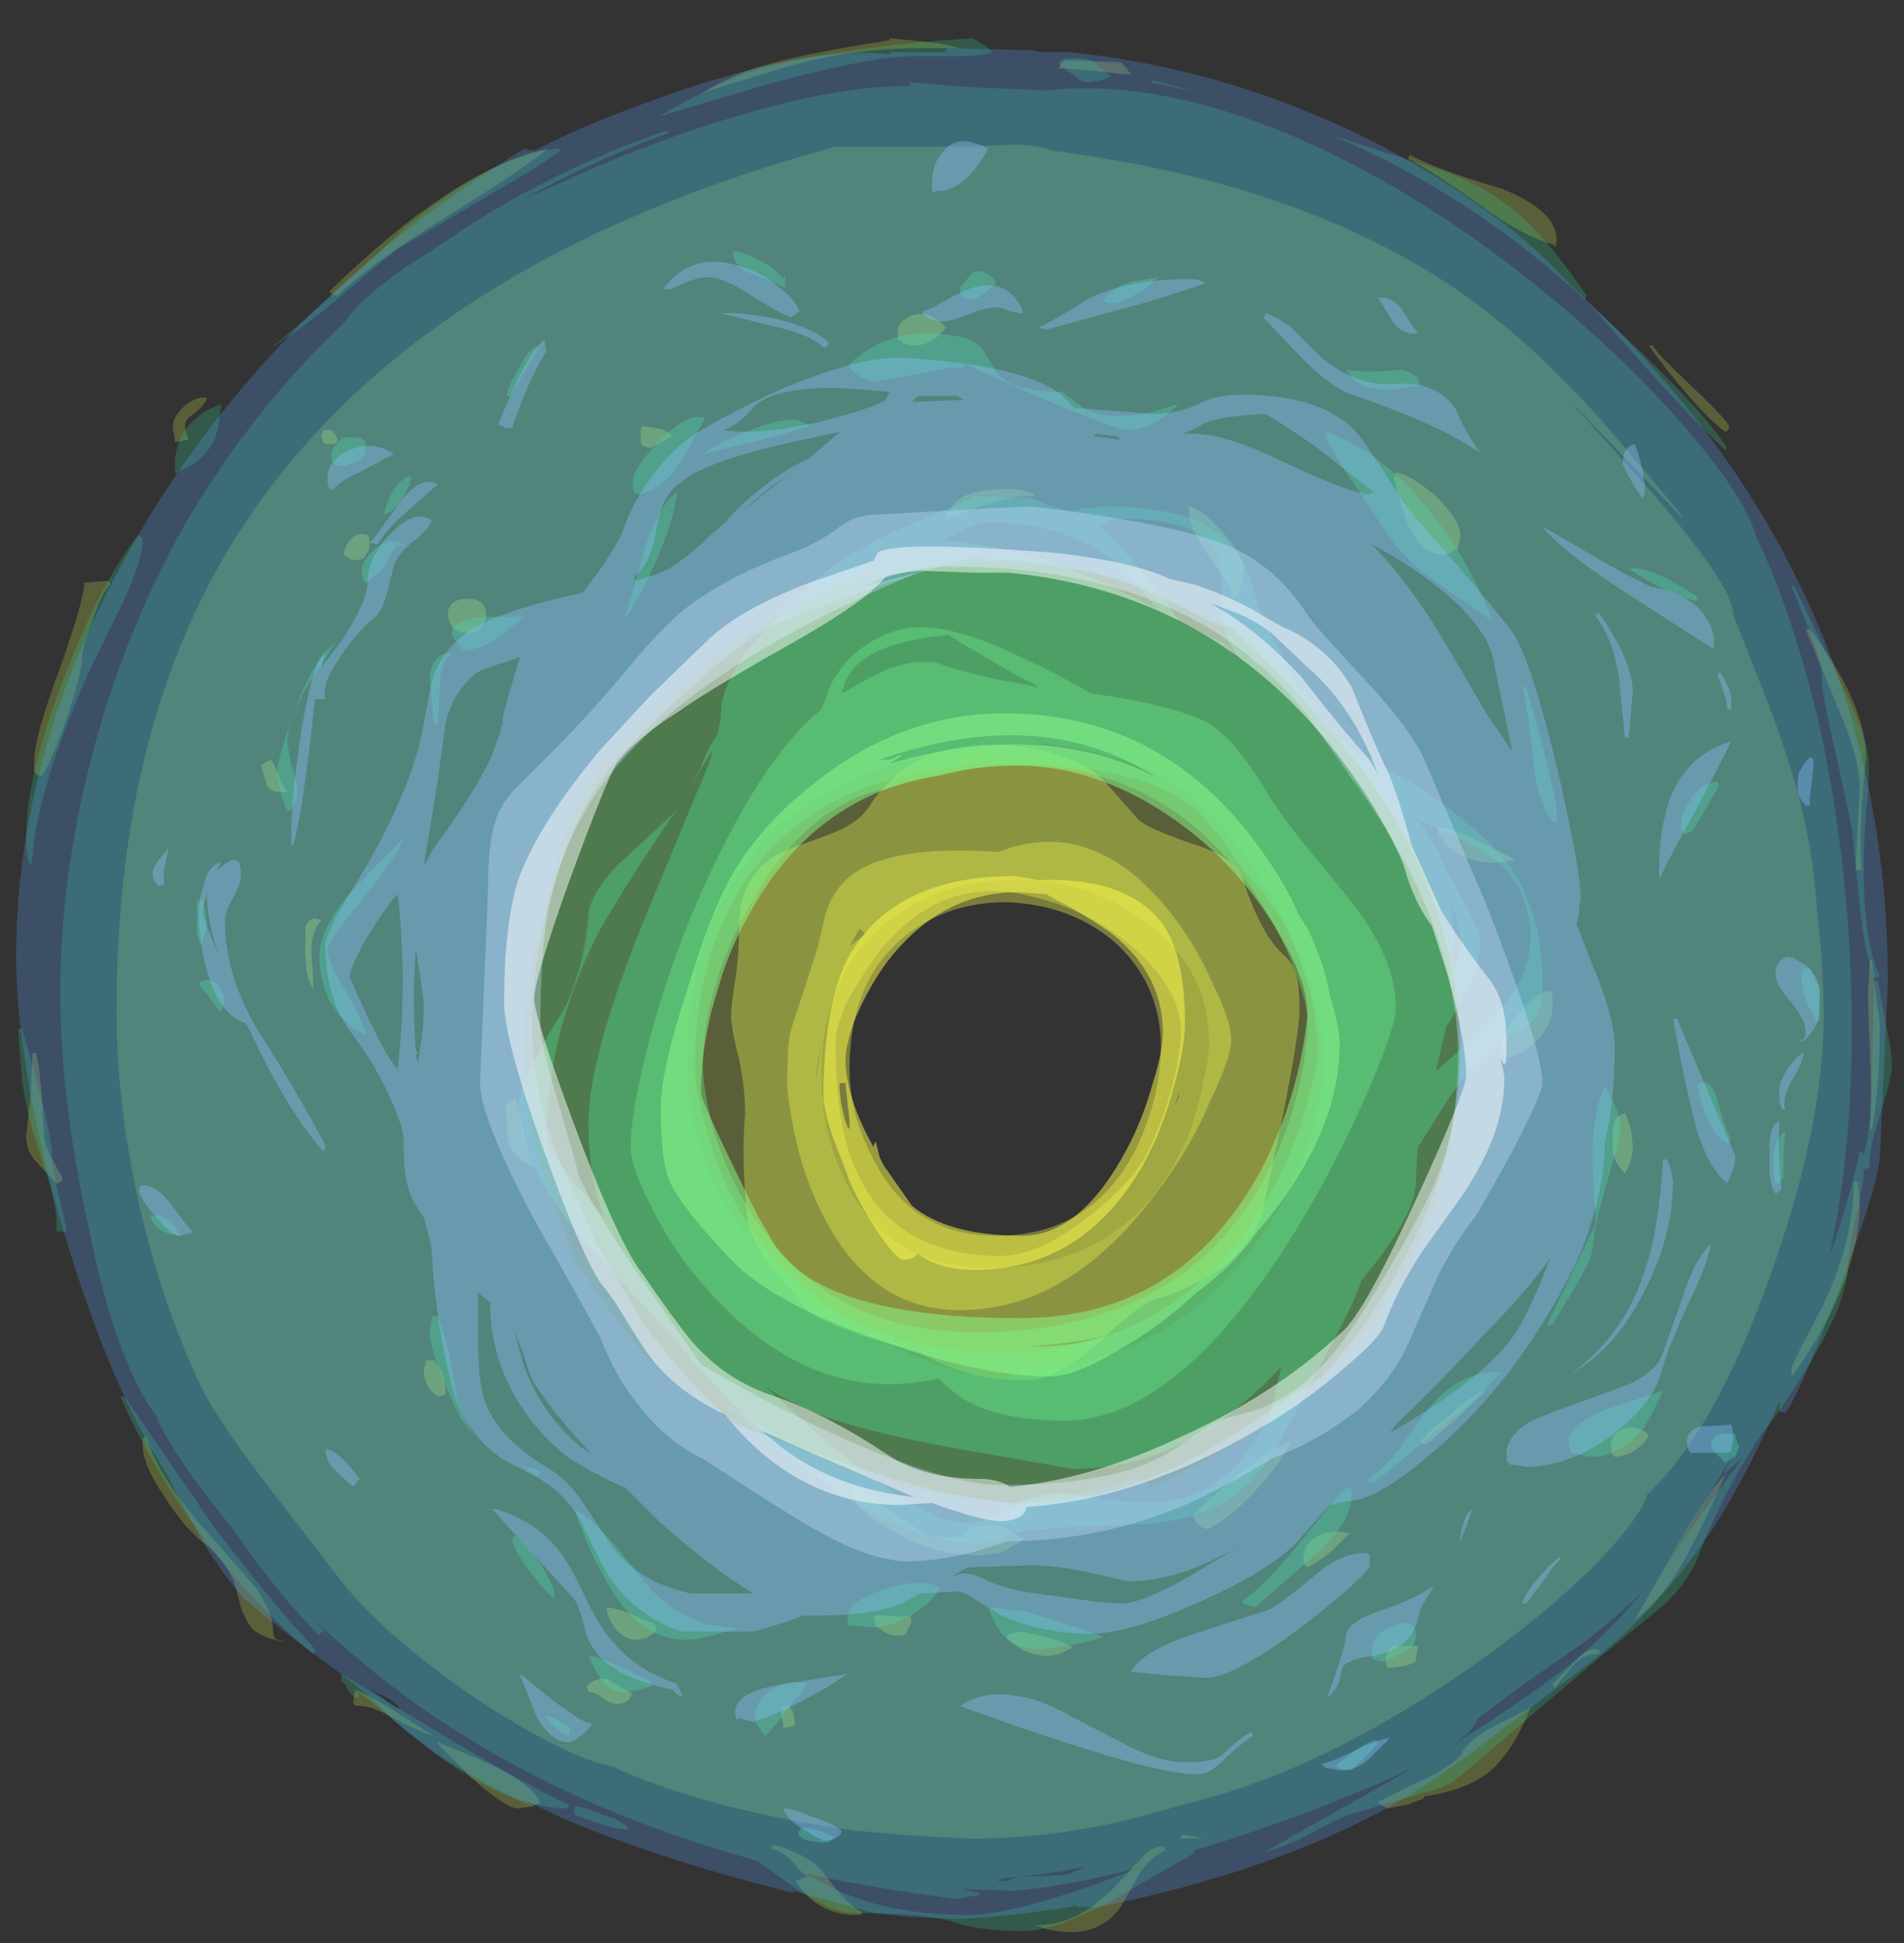 <?xml version="1.0" encoding="UTF-8" standalone="no"?>
<svg xmlns:ffdec="https://www.free-decompiler.com/flash" xmlns:xlink="http://www.w3.org/1999/xlink" ffdec:objectType="frame" height="338.45px" width="331.8px" xmlns="http://www.w3.org/2000/svg">
  <rect width="100%" height="100%" fill="#333333" stroke="none"/>
  <g transform="matrix(1.0, 0.0, 0.0, 1.0, 160.7, 278.3)">
    <use ffdec:characterId="1243" height="47.1" transform="matrix(7.0, 0.0, 0.0, 7.0, -156.15, -271.65)" width="46.15" xlink:href="#shape0"/>
    <use ffdec:characterId="1242" height="47.1" transform="matrix(7.0, 0.0, 0.0, 7.0, -157.55, -271.65)" width="46.65" xlink:href="#shape1"/>
    <use ffdec:characterId="1241" height="46.55" transform="matrix(7.0, 0.0, 0.0, 7.0, -157.9, -269.9)" width="46.6" xlink:href="#shape2"/>
  </g>
  <defs>
    <g id="shape0" transform="matrix(1.0, 0.0, 0.0, 1.0, 23.2, 46.7)">
      <path d="M2.35 -43.9 Q8.6 -43.1 12.55 -40.35 14.1 -39.25 15.6 -37.65 16.3 -36.9 18.0 -34.85 L18.05 -34.75 15.5 -37.4 15.25 -37.65 17.05 -35.65 Q19.3 -33.1 19.3 -32.35 L19.95 -30.7 Q20.7 -28.85 21.05 -27.35 21.3 -26.25 21.4 -24.85 21.55 -23.55 21.55 -22.35 21.55 -19.6 20.2 -15.85 18.85 -12.05 17.15 -10.45 17.0 -9.9 15.9 -8.75 14.55 -7.4 12.6 -6.05 9.1 -3.65 6.0 -2.85 5.45 -2.7 4.55 -2.45 2.45 -1.9 0.3 -1.9 L-0.7 -1.95 -1.45 -2.0 -2.0 -2.05 -2.6 -2.1 Q-6.1 -2.6 -8.4 -3.6 L-8.6 -3.7 Q-9.6 -3.85 -11.8 -5.25 -14.25 -6.9 -15.35 -8.3 L-17.2 -10.7 Q-18.35 -12.2 -18.8 -13.05 -19.85 -15.25 -20.4 -17.75 -20.95 -20.2 -20.95 -22.5 -20.95 -29.35 -18.15 -34.0 -13.9 -41.05 -3.05 -44.0 L-0.75 -44.0 Q0.3 -44.0 1.35 -44.05 1.95 -44.05 2.35 -43.9 M4.2 -45.95 L4.3 -45.8 Q4.45 -45.8 4.15 -45.8 L3.3 -45.9 2.5 -45.95 Q2.6 -46.15 2.7 -46.15 L4.05 -46.1 4.2 -45.95 M11.25 -43.8 Q11.85 -43.45 13.55 -42.95 14.9 -42.4 14.9 -41.7 14.9 -41.5 14.85 -41.5 L14.85 -41.55 Q14.0 -41.8 13.0 -42.55 11.8 -43.4 11.2 -43.7 L11.25 -43.8 M19.2 -37.05 Q19.2 -36.95 19.1 -36.9 18.7 -37.2 18.1 -37.9 17.55 -38.55 17.2 -39.05 L17.3 -39.05 Q17.4 -38.85 18.2 -38.1 19.05 -37.3 19.2 -37.05 M22.6 -28.8 L22.5 -27.65 Q22.45 -26.55 22.5 -26.0 L22.35 -26.0 Q22.35 -26.35 22.4 -27.1 L22.45 -28.0 Q22.45 -28.8 21.9 -30.05 L21.1 -32.0 21.2 -32.0 Q22.6 -30.15 22.6 -28.8 M22.75 -23.75 L22.85 -22.9 22.95 -22.2 Q22.95 -20.6 22.75 -19.55 L22.7 -19.55 Q22.75 -20.2 22.7 -21.5 L22.65 -22.85 22.7 -23.75 22.75 -23.75 M22.45 -17.75 Q22.45 -16.75 22.0 -15.6 21.55 -14.5 20.8 -13.45 L20.75 -13.4 20.75 -13.55 Q20.75 -13.7 21.0 -14.15 L21.55 -15.2 Q22.3 -16.8 22.3 -18.25 L22.4 -18.25 22.45 -17.75 M1.45 -25.75 Q-0.55 -25.75 -1.9 -24.6 -3.4 -23.3 -3.4 -20.9 -3.4 -19.5 -2.85 -18.35 -1.8 -16.1 0.75 -16.1 4.0 -16.1 5.45 -18.8 5.9 -19.65 6.1 -20.7 6.25 -21.35 6.25 -21.7 6.25 -23.5 4.75 -24.65 3.35 -25.75 1.45 -25.75 M5.15 -1.6 Q4.8 -1.45 4.5 -1.0 L4.05 -0.2 Q3.45 0.65 2.2 0.35 L1.9 0.25 Q2.95 0.3 3.95 -0.75 L4.6 -1.45 Q4.9 -1.75 5.15 -1.7 L5.15 -1.6 M5.55 -1.95 L5.6 -2.0 6.15 -1.9 5.5 -1.9 5.55 -1.95 M10.7 -2.65 L10.6 -2.7 10.45 -2.8 Q10.6 -2.9 11.55 -3.35 12.4 -3.75 12.55 -4.05 12.75 -4.4 13.45 -4.75 L14.25 -5.15 Q13.9 -4.3 13.55 -3.9 13.0 -3.15 11.6 -2.95 L11.6 -2.9 11.2 -2.75 10.7 -2.65 M18.25 -9.15 Q17.65 -7.95 16.85 -7.35 L18.0 -9.35 Q18.75 -10.65 19.1 -10.95 18.6 -9.8 18.25 -9.15 M16.0 -6.5 Q15.6 -6.5 15.35 -6.25 L14.85 -5.65 14.8 -5.75 15.3 -6.25 Q15.7 -6.7 15.95 -6.6 L16.0 -6.5 M-0.7 -46.6 Q-0.3 -46.55 0.05 -46.45 L-1.0 -46.45 Q-2.8 -46.45 -4.55 -45.9 L-6.35 -45.35 Q-5.6 -45.8 -4.9 -46.0 -3.95 -46.3 -1.7 -46.65 L-1.7 -46.7 -0.7 -46.6 M-15.45 -40.3 L-15.55 -40.3 Q-15.6 -40.35 -15.65 -40.4 -14.25 -41.75 -13.25 -42.45 -11.6 -43.65 -10.2 -43.95 -10.95 -43.35 -13.15 -42.0 -14.65 -41.05 -15.45 -40.3 M-19.1 -37.3 Q-19.35 -37.15 -19.15 -36.7 L-19.2 -36.7 -19.5 -36.65 -19.5 -36.75 -19.55 -37.0 Q-19.55 -37.3 -19.25 -37.55 -18.95 -37.8 -18.7 -37.75 -18.75 -37.55 -19.1 -37.3 M-21.1 -33.1 Q-21.3 -32.95 -21.55 -32.2 -21.8 -31.55 -21.8 -31.35 -21.8 -30.9 -22.2 -29.75 -22.55 -28.75 -22.8 -28.35 L-22.9 -28.35 -23.0 -28.45 -23.0 -28.7 Q-23.0 -29.3 -22.35 -31.05 -21.75 -32.75 -21.75 -33.15 L-21.15 -33.2 -21.1 -33.1 M-23.05 -21.45 L-22.95 -21.45 Q-22.85 -21.0 -22.8 -20.25 L-22.75 -19.35 Q-22.75 -19.25 -22.6 -18.9 L-22.3 -18.35 -22.3 -18.3 Q-22.35 -18.2 -22.45 -18.2 L-23.0 -18.8 Q-23.2 -19.05 -23.2 -19.4 L-23.1 -20.25 Q-23.05 -21.0 -23.05 -21.3 L-23.05 -21.45 M-20.2 -11.9 Q-19.9 -10.8 -18.4 -9.2 -17.7 -8.4 -17.45 -8.1 -17.05 -7.5 -17.05 -7.05 -17.05 -6.9 -16.95 -6.85 L-16.7 -6.8 Q-17.25 -6.85 -17.55 -7.1 -17.7 -7.25 -17.85 -7.65 -18.0 -8.25 -18.05 -8.35 -18.25 -8.8 -18.65 -9.15 -19.25 -9.6 -19.75 -10.4 -20.3 -11.2 -20.3 -11.7 -20.3 -11.9 -20.25 -11.9 L-20.2 -11.9 M-14.15 -4.95 Q-14.6 -5.2 -14.9 -5.2 -15.1 -5.2 -15.05 -5.35 L-15.0 -5.6 Q-14.9 -5.6 -14.15 -5.15 L-13.05 -4.45 Q-13.5 -4.6 -14.15 -4.95 M-12.95 -4.3 Q-12.2 -4.0 -11.65 -3.75 -10.6 -3.25 -10.4 -2.8 L-10.6 -2.7 -10.95 -2.65 Q-11.25 -2.65 -12.1 -3.4 L-12.95 -4.25 -12.95 -4.3 M-4.6 -1.75 Q-3.7 -1.5 -3.35 -1.05 -2.85 -0.35 -2.45 -0.1 -2.4 -0.1 -2.4 -0.05 -2.35 0.0 -2.55 0.0 -3.5 0.0 -4.05 -0.85 L-3.75 -0.95 Q-3.9 -1.05 -4.1 -1.3 -4.3 -1.55 -4.65 -1.65 L-4.65 -1.7 -4.6 -1.75" fill="#cde44c" fill-opacity="0.251" fill-rule="evenodd" stroke="none"/>
      <path d="M10.9 -35.9 Q11.25 -35.85 11.9 -35.3 12.55 -34.65 12.5 -34.3 L12.45 -34.0 12.35 -33.95 Q12.2 -33.85 12.05 -33.85 11.55 -33.85 11.2 -34.6 11.05 -35.0 10.85 -35.75 L10.9 -35.9 M5.75 -35.05 Q6.05 -35.0 6.55 -34.45 7.1 -33.85 7.1 -33.5 7.1 -33.3 7.05 -33.1 L7.0 -32.85 6.85 -32.8 Q6.8 -33.05 6.25 -33.8 5.75 -34.5 5.75 -34.9 L5.75 -35.05 M1.9 -35.3 L1.65 -35.3 Q1.4 -35.3 0.7 -35.1 L-0.3 -34.75 Q-0.1 -35.4 0.75 -35.45 1.45 -35.55 1.9 -35.35 L1.9 -35.3 M2.8 -28.75 Q3.35 -28.55 3.7 -28.15 L4.45 -27.3 Q4.65 -27.05 5.85 -26.65 6.95 -26.3 7.1 -25.75 7.55 -24.35 8.15 -23.85 8.35 -23.65 8.4 -23.45 8.5 -23.2 8.5 -22.5 8.5 -22.0 8.1 -19.95 L7.6 -17.6 Q7.45 -16.9 6.8 -16.3 6.05 -15.65 4.85 -15.3 4.45 -15.15 3.4 -14.15 2.4 -13.3 1.7 -13.3 0.7 -13.3 -0.1 -13.6 -0.55 -13.75 -0.95 -14.0 L-2.35 -14.4 Q-3.6 -14.85 -3.7 -15.0 L-4.7 -16.2 Q-5.2 -16.85 -5.25 -17.4 -5.4 -18.8 -5.3 -19.95 -5.3 -20.55 -5.45 -21.3 -5.65 -22.05 -5.65 -22.4 -5.65 -22.6 -5.55 -23.25 -5.45 -23.85 -5.45 -24.6 -5.45 -26.05 -4.15 -26.55 -3.4 -26.8 -3.05 -26.95 -2.45 -27.2 -2.2 -27.6 -1.35 -28.95 0.4 -29.1 1.65 -29.2 2.8 -28.75 M12.85 -26.25 Q12.15 -26.45 11.95 -26.95 L11.95 -27.05 Q12.25 -27.1 13.0 -26.7 L13.9 -26.25 13.5 -26.2 Q13.2 -26.15 12.85 -26.25 M13.9 -22.35 Q14.35 -22.95 14.75 -23.0 L14.8 -22.9 14.8 -22.6 Q14.8 -22.25 14.5 -21.85 14.15 -21.45 13.75 -21.35 L13.6 -21.35 Q13.5 -21.35 13.5 -21.5 13.5 -21.85 13.9 -22.35 M16.75 -19.55 L16.8 -19.15 Q16.8 -18.75 16.6 -18.45 16.3 -18.75 16.3 -19.1 16.3 -19.5 16.3 -19.6 16.35 -19.9 16.6 -19.95 16.7 -19.75 16.75 -19.55 M4.5 -23.95 Q3.35 -25.0 1.8 -25.35 -0.35 -25.9 -1.9 -24.05 -2.4 -23.4 -2.8 -22.65 -3.05 -22.0 -3.05 -21.8 -3.05 -19.85 -2.65 -18.8 -1.75 -16.4 1.05 -16.4 2.05 -16.4 3.35 -17.45 4.45 -18.35 4.75 -19.05 5.05 -19.65 5.3 -20.5 5.55 -21.45 5.55 -22.0 5.55 -22.95 4.5 -23.95 M8.6 -8.9 Q8.6 -9.2 8.9 -9.4 9.2 -9.6 9.75 -9.5 L9.3 -9.05 Q8.85 -8.7 8.7 -8.65 L8.65 -8.7 Q8.6 -8.7 8.6 -8.9 M5.9 -9.8 L5.85 -9.95 Q7.35 -11.4 8.3 -11.8 8.05 -11.25 7.4 -10.55 6.75 -9.85 6.2 -9.6 L6.05 -9.65 Q5.95 -9.75 5.9 -9.8 M0.65 -9.7 Q1.05 -9.7 1.2 -9.6 L1.65 -9.35 Q1.15 -9.05 1.0 -9.0 L0.5 -8.95 Q-0.65 -8.95 -1.7 -9.6 -2.65 -10.15 -2.65 -10.55 -2.65 -10.85 -2.6 -10.65 -2.45 -10.6 -1.75 -10.1 L-0.7 -9.4 0.1 -9.4 Q0.3 -9.7 0.65 -9.7 M2.85 -6.65 L2.55 -6.5 Q2.35 -6.45 2.2 -6.45 1.9 -6.45 1.6 -6.6 1.35 -6.75 1.2 -6.9 1.25 -7.0 1.3 -7.0 L1.6 -7.05 Q2.6 -6.85 2.85 -6.65 M11.4 -6.35 Q11.35 -6.2 10.75 -6.15 L10.7 -6.15 Q10.65 -6.15 10.65 -6.35 10.65 -6.55 10.85 -6.7 L11.45 -6.7 11.4 -6.35 M16.75 -11.5 Q16.5 -11.4 16.35 -11.4 L16.3 -11.45 Q16.25 -11.5 16.25 -11.65 16.25 -12.0 16.6 -12.1 16.9 -12.2 17.2 -11.95 17.1 -11.7 16.75 -11.5 M12.4 -12.35 L11.65 -11.7 11.5 -11.75 Q11.55 -11.9 12.25 -12.45 12.95 -13.05 13.15 -13.05 L12.4 -12.35 M-15.45 -36.7 L-15.45 -36.65 -15.55 -36.6 -15.75 -36.6 -15.8 -36.65 -15.85 -36.8 -15.8 -36.95 -15.6 -36.95 Q-15.45 -36.8 -15.45 -36.7 M-12.2 -31.9 Q-12.55 -31.9 -12.65 -32.15 -12.7 -32.3 -12.7 -32.35 -12.7 -32.75 -12.2 -32.75 -11.75 -32.75 -11.75 -32.35 -11.75 -32.2 -11.85 -32.05 -12.0 -31.9 -12.2 -31.9 M-14.75 -34.35 L-14.7 -34.35 Q-14.65 -34.3 -14.65 -34.15 -14.65 -33.95 -14.7 -33.9 L-14.8 -33.75 -15.05 -33.7 -15.15 -33.75 -15.3 -33.85 Q-15.25 -34.1 -15.1 -34.25 -14.95 -34.4 -14.75 -34.35 M-17.1 -28.75 Q-16.95 -28.5 -16.9 -28.3 -16.85 -28.15 -16.7 -27.95 -17.1 -27.9 -17.2 -28.1 L-17.35 -28.6 -17.2 -28.7 -17.1 -28.75 M-1.1 -39.05 L-1.35 -39.1 -1.45 -39.2 -1.5 -39.2 -1.5 -39.4 Q-1.5 -39.65 -1.15 -39.8 -0.7 -39.95 -0.3 -39.5 -0.65 -39.05 -1.1 -39.05 M-7.65 -36.5 L-7.85 -36.55 Q-7.9 -36.6 -7.9 -36.75 L-7.9 -37.0 -7.85 -37.05 -7.5 -37.0 Q-7.25 -36.95 -7.1 -36.8 L-7.65 -36.5 M-10.8 -19.45 Q-10.75 -18.95 -10.55 -18.65 L-10.55 -18.6 Q-11.1 -18.85 -11.2 -19.3 -11.25 -19.6 -11.25 -20.15 -11.2 -20.3 -11.0 -20.3 -10.95 -20.1 -10.8 -19.45 M-16.1 -23.95 Q-16.05 -23.3 -16.05 -23.05 -16.25 -23.3 -16.25 -23.95 -16.25 -24.45 -16.25 -24.55 -16.15 -24.9 -15.85 -24.75 -16.1 -24.5 -16.1 -23.95 M-12.8 -13.4 L-12.75 -13.0 -12.75 -12.95 Q-12.85 -12.9 -12.95 -12.9 -13.3 -13.15 -13.3 -13.55 L-13.25 -13.75 -13.25 -13.8 -13.05 -13.8 Q-12.9 -13.65 -12.8 -13.4 M-1.7 -7.45 Q-1.4 -7.4 -1.2 -7.45 L-1.15 -7.3 -1.3 -7.0 Q-1.35 -6.95 -1.5 -6.95 -1.7 -6.95 -1.85 -7.05 L-2.05 -7.2 -2.1 -7.45 -1.7 -7.45 M-8.75 -7.65 Q-8.55 -7.65 -8.15 -7.5 -7.75 -7.3 -7.55 -7.25 L-7.5 -7.05 -7.75 -6.9 Q-7.85 -6.85 -8.05 -6.85 -8.3 -6.85 -8.55 -7.15 -8.75 -7.45 -8.75 -7.65 M-8.2 -5.35 Q-8.3 -5.25 -8.5 -5.25 -8.65 -5.25 -8.85 -5.4 -9.05 -5.55 -9.2 -5.55 L-9.25 -5.7 Q-8.95 -5.95 -8.7 -5.85 L-8.1 -5.5 -8.2 -5.35 M-4.35 -5.2 L-4.2 -5.2 Q-4.15 -5.15 -4.1 -5.0 L-4.05 -4.75 -4.1 -4.7 -4.35 -4.65 -4.35 -4.75 -4.4 -4.95 -4.4 -5.15 -4.35 -5.2" fill="#dded4c" fill-opacity="0.376" fill-rule="evenodd" stroke="none"/>
      <path d="M6.8 -21.75 Q6.8 -21.35 6.3 -20.3 5.8 -19.1 5.0 -18.05 2.8 -15.05 0.05 -15.05 -2.3 -15.05 -3.5 -17.7 -3.9 -18.55 -4.1 -19.6 -4.25 -20.35 -4.25 -20.7 -4.25 -21.8 -4.15 -22.05 L-3.5 -24.05 -3.3 -24.9 Q-3.15 -25.4 -2.8 -25.75 -1.85 -26.65 1.0 -26.45 3.3 -27.35 5.2 -25.05 5.9 -24.2 6.35 -23.15 6.8 -22.25 6.8 -21.75 M3.85 -24.25 Q2.75 -25.15 1.2 -25.2 -0.4 -25.2 -1.5 -24.2 -2.7 -23.1 -2.7 -21.05 -2.7 -19.85 -2.05 -18.7 -1.1 -16.9 0.95 -16.9 3.35 -16.9 4.45 -19.1 5.05 -20.4 5.05 -21.6 5.05 -23.2 3.85 -24.25 M5.5 -20.35 L5.5 -20.45 5.4 -20.15 5.5 -20.35 M-2.45 -24.3 L-2.3 -24.4 -2.45 -24.55 -2.7 -24.1 -2.45 -24.3 M-3.3 -22.1 Q-3.5 -21.35 -3.55 -20.7 L-3.4 -21.7 -3.3 -22.1" fill="#ecf54c" fill-opacity="0.376" fill-rule="evenodd" stroke="none"/>
      <path d="M1.95 -25.75 Q4.2 -25.85 5.1 -24.65 5.65 -23.85 5.65 -22.2 5.65 -21.6 5.4 -20.7 5.1 -19.55 4.6 -18.65 3.1 -16.05 0.4 -16.05 -0.45 -16.05 -1.0 -16.45 -1.15 -16.3 -1.35 -16.3 -1.55 -16.3 -2.1 -17.15 -2.6 -17.95 -2.75 -18.4 L-3.15 -19.45 Q-3.35 -20.1 -3.35 -20.35 -3.35 -22.5 -2.8 -23.7 -1.7 -25.85 1.4 -25.85 L1.75 -25.8 1.95 -25.75 M1.5 -25.45 Q-0.5 -25.45 -1.85 -23.6 -2.3 -22.95 -2.6 -22.2 -2.8 -21.6 -2.8 -21.3 -2.8 -20.35 -2.1 -19.1 L-2.1 -19.15 -2.05 -19.25 -1.95 -18.85 -1.85 -18.65 -1.15 -17.65 Q-0.25 -16.9 1.6 -16.9 3.05 -16.9 4.2 -19.05 4.6 -19.8 4.85 -20.7 5.1 -21.5 5.1 -21.95 5.1 -23.4 3.85 -24.4 3.45 -24.7 2.75 -25.1 2.45 -25.25 2.2 -25.4 L1.5 -25.45 M-2.75 -19.6 L-2.7 -19.55 -2.7 -19.75 -2.75 -20.2 -2.8 -20.7 -2.95 -20.7 Q-2.95 -20.15 -2.75 -19.6" fill="#ffff4c" fill-opacity="0.498" fill-rule="evenodd" stroke="none"/>
    </g>
    <g id="shape1" transform="matrix(1.0, 0.0, 0.0, 1.0, 23.4, 46.7)">
      <path d="M3.4 -46.1 Q3.6 -45.9 3.8 -45.75 L3.55 -45.65 3.2 -45.6 Q3.1 -45.6 2.85 -45.8 2.55 -46.0 2.5 -46.1 2.55 -46.15 2.65 -46.2 L2.95 -46.2 Q3.25 -46.2 3.4 -46.1 M0.85 -46.35 Q0.7 -46.25 -0.1 -46.25 L-1.1 -46.25 Q-2.2 -46.25 -4.75 -45.55 L-7.45 -44.75 Q-6.0 -45.6 -5.05 -45.9 -3.2 -46.45 0.35 -46.7 0.6 -46.6 0.85 -46.35 M4.85 -45.65 L6.0 -45.35 4.8 -45.6 4.85 -45.65 M8.25 -44.3 Q11.1 -43.1 13.95 -40.9 16.45 -38.95 18.2 -36.9 19.6 -35.25 19.85 -34.35 20.75 -32.45 21.4 -29.8 22.25 -26.0 22.25 -22.0 22.25 -19.6 21.9 -17.45 L21.7 -16.4 Q22.2 -17.85 22.45 -19.0 L22.5 -19.0 22.55 -18.9 Q22.75 -19.7 22.75 -20.9 22.8 -23.0 22.8 -23.25 L22.9 -23.25 23.1 -22.15 Q23.25 -21.5 23.25 -21.1 23.25 -20.85 22.95 -19.9 22.65 -19.0 22.7 -18.6 L22.55 -18.55 Q22.55 -18.2 22.35 -17.35 22.15 -16.4 22.15 -16.15 22.15 -15.2 21.0 -13.4 20.45 -12.5 19.95 -11.9 L19.35 -10.9 Q18.75 -9.75 18.55 -9.25 18.25 -8.3 17.5 -7.65 L15.9 -6.35 12.5 -3.45 Q12.2 -3.2 11.8 -3.1 L10.1 -2.6 Q9.65 -2.5 9.0 -2.15 8.3 -1.75 7.6 -1.55 L11.4 -3.7 11.7 -3.85 Q10.55 -3.25 8.4 -2.45 7.05 -1.95 5.85 -1.6 L5.9 -1.55 3.9 -0.4 Q2.45 0.4 1.65 0.4 0.55 0.4 -0.05 0.2 -0.7 -0.05 -2.65 -0.05 -3.2 -0.05 -4.45 -0.95 L-5.0 -1.35 Q-10.85 -2.95 -14.85 -6.3 -15.7 -7.0 -16.45 -7.75 L-15.8 -7.1 -15.8 -7.05 -15.5 -6.75 -15.85 -7.05 -15.9 -6.95 Q-16.95 -8.0 -18.05 -9.6 -19.6 -11.5 -19.95 -12.4 -20.95 -13.75 -21.6 -16.9 -22.35 -20.25 -22.35 -22.95 -22.35 -25.65 -21.65 -28.5 -20.85 -31.75 -19.25 -34.6 -17.55 -37.5 -15.25 -39.65 -14.9 -40.2 -13.75 -41.0 L-12.75 -41.65 Q-10.3 -43.35 -7.25 -44.4 L-7.2 -44.35 Q-9.1 -43.65 -10.8 -42.7 L-9.9 -43.1 Q-7.5 -44.2 -5.2 -44.85 -2.75 -45.55 -1.2 -45.5 L-1.2 -45.6 0.0 -45.5 2.2 -45.4 Q4.9 -45.7 8.25 -44.3 M2.3 -29.15 Q-3.1 -29.1 -5.3 -26.15 -6.75 -24.25 -6.75 -21.25 -6.75 -19.05 -5.5 -17.25 -4.45 -15.75 -2.65 -14.7 -1.25 -13.85 0.15 -13.5 1.45 -13.2 1.45 -13.55 5.35 -13.7 7.55 -16.9 8.35 -18.05 8.8 -19.45 9.1 -20.5 9.1 -21.15 9.1 -22.9 8.0 -24.95 6.9 -27.1 5.25 -28.25 4.7 -28.55 4.2 -28.7 3.45 -28.95 2.3 -29.15 M19.1 -36.45 Q18.35 -37.15 17.35 -38.25 L15.75 -40.05 Q16.65 -39.25 17.55 -38.35 18.7 -37.2 19.15 -36.5 L19.1 -36.45 M15.65 -40.3 L15.6 -40.2 Q12.65 -42.9 9.25 -44.3 L12.05 -43.4 Q13.2 -43.05 14.25 -42.05 14.85 -41.45 15.65 -40.3 M22.2 -30.2 Q22.6 -29.3 22.65 -28.9 22.7 -28.6 22.65 -27.9 22.55 -26.9 22.55 -25.95 22.55 -24.2 22.95 -23.35 L22.8 -23.3 Q22.55 -24.05 22.45 -25.1 L22.25 -27.05 21.85 -28.9 Q21.5 -30.4 21.5 -30.8 21.5 -31.2 21.2 -31.95 L20.75 -33.05 20.8 -33.1 22.2 -30.2 M1.2 -0.85 Q1.4 -0.9 1.45 -0.95 L1.1 -0.9 0.95 -0.85 1.2 -0.85 M0.55 -0.5 L-0.05 -0.4 Q-2.05 -0.65 -3.9 -1.05 L-3.55 -0.9 Q-2.05 0.0 0.25 0.0 1.2 0.0 3.25 -0.7 L4.6 -1.2 Q2.7 -0.7 1.35 -0.6 L0.05 -0.65 0.5 -0.55 0.55 -0.5 M1.6 -0.95 L2.7 -1.0 2.95 -1.1 Q3.1 -1.15 3.15 -1.2 L2.65 -1.1 1.6 -0.95 M19.05 -10.95 L19.25 -11.35 19.05 -11.05 Q18.2 -9.7 17.75 -8.85 L18.2 -9.55 19.55 -11.4 19.05 -10.95 M12.35 -4.25 Q14.35 -5.5 15.5 -6.45 16.25 -7.1 17.05 -8.05 16.5 -7.5 15.6 -6.8 13.8 -5.55 12.95 -4.9 12.85 -4.6 12.35 -4.25 M-9.9 -43.9 Q-10.35 -43.55 -11.75 -42.75 -13.35 -41.8 -13.95 -41.45 -14.35 -41.15 -15.4 -40.25 -16.35 -39.45 -17.1 -39.0 -16.15 -39.75 -13.75 -42.0 -11.5 -43.85 -9.95 -43.95 L-9.9 -43.9 M-18.5 -36.75 Q-18.75 -36.15 -19.45 -35.9 L-19.45 -35.85 Q-19.5 -35.85 -19.5 -36.05 -19.5 -37.15 -18.35 -37.6 -18.4 -36.95 -18.5 -36.75 M-20.35 -34.3 Q-20.3 -34.3 -20.3 -34.15 -20.3 -33.8 -20.7 -32.85 L-21.65 -30.9 Q-22.95 -27.95 -23.05 -26.25 -23.05 -26.2 -23.1 -26.1 -23.2 -26.35 -23.2 -26.8 -23.2 -28.35 -22.25 -30.8 -21.35 -33.15 -20.4 -34.35 L-20.35 -34.3 M-23.3 -22.05 Q-22.55 -19.5 -22.55 -18.85 -22.55 -18.65 -22.4 -17.95 -22.2 -17.15 -22.2 -17.0 L-22.45 -17.0 Q-22.4 -17.45 -22.65 -18.3 L-23.05 -19.55 Q-23.2 -20.1 -23.3 -20.75 L-23.4 -22.05 -23.3 -22.05 M-20.75 -12.9 L-18.55 -9.7 Q-17.15 -7.85 -16.0 -6.6 L-16.05 -6.5 Q-17.55 -7.7 -18.95 -9.6 -20.2 -11.35 -20.85 -12.9 L-20.75 -12.9 M-14.3 -5.05 L-15.0 -5.6 -14.9 -5.45 -14.95 -5.4 Q-15.05 -5.4 -15.15 -5.55 L-15.25 -5.7 -15.2 -5.7 -15.35 -5.8 -15.35 -6.0 -12.7 -4.4 Q-10.6 -3.15 -9.7 -2.75 L-9.7 -2.65 Q-11.15 -2.65 -13.0 -4.0 L-14.3 -5.05 M-9.55 -2.5 L-9.55 -2.7 Q-9.3 -2.7 -8.85 -2.5 -8.35 -2.35 -8.2 -2.15 -8.4 -2.05 -9.55 -2.5" fill="#31cd8c" fill-opacity="0.251" fill-rule="evenodd" stroke="none"/>
      <path d="M11.45 -38.25 L11.5 -38.05 10.75 -37.95 Q10.4 -37.95 10.1 -38.05 9.8 -38.2 9.65 -38.45 L10.1 -38.4 Q10.55 -38.4 11.05 -38.45 11.25 -38.4 11.45 -38.25 M9.15 -36.75 L9.2 -36.9 Q10.65 -36.35 11.85 -34.8 12.75 -33.65 13.3 -32.2 L11.85 -33.2 Q11.05 -33.8 10.7 -34.35 L9.9 -35.55 Q9.35 -36.35 9.15 -36.75 M4.55 -40.4 Q4.05 -40.1 3.85 -40.1 3.7 -40.1 3.65 -40.15 3.6 -40.15 3.65 -40.2 3.85 -40.5 4.35 -40.65 L5.0 -40.75 4.55 -40.4 M0.95 -40.6 L0.65 -40.35 Q0.45 -40.2 0.35 -40.2 0.2 -40.2 0.15 -40.25 L0.05 -40.35 0.05 -40.5 0.35 -40.85 Q0.6 -41.0 0.9 -40.7 L0.95 -40.6 M0.15 -38.55 L0.15 -38.5 -0.2 -38.5 -2.05 -38.15 Q-2.2 -38.15 -2.4 -38.25 -2.6 -38.4 -2.75 -38.55 -1.6 -39.65 0.15 -39.25 0.5 -39.15 0.65 -38.9 0.85 -38.55 0.95 -38.4 1.3 -37.9 2.6 -37.9 2.85 -37.7 3.05 -37.55 3.4 -37.3 4.0 -37.3 4.5 -37.3 5.0 -37.45 L5.5 -37.6 Q5.3 -37.4 5.0 -37.2 4.6 -36.95 4.25 -36.95 3.95 -36.95 2.05 -37.75 L0.15 -38.6 0.15 -38.55 M4.4 -33.2 Q3.15 -34.65 0.65 -34.65 0.4 -34.65 -0.35 -34.2 1.05 -34.1 2.65 -33.55 3.45 -33.25 4.95 -32.5 L4.4 -33.2 M3.65 -35.05 Q6.15 -35.05 6.9 -33.95 7.15 -33.65 7.35 -33.0 7.55 -32.3 7.7 -32.05 8.25 -30.95 8.65 -30.35 9.15 -29.55 9.8 -29.0 L11.15 -28.25 Q12.5 -27.4 13.15 -26.75 13.9 -26.05 14.2 -25.2 14.55 -24.4 14.55 -23.15 14.55 -22.6 14.4 -22.35 14.25 -22.15 13.9 -21.95 12.9 -21.35 12.2 -20.3 L11.45 -19.1 Q11.4 -18.6 11.4 -18.25 11.4 -17.55 10.45 -16.3 L10.05 -15.8 Q9.85 -15.2 9.25 -14.1 L8.2 -12.15 Q7.6 -10.85 6.6 -10.25 5.6 -9.7 3.95 -9.7 L2.75 -9.65 2.1 -9.6 Q1.6 -9.6 1.15 -9.4 0.75 -9.25 0.5 -9.25 -1.7 -9.25 -4.45 -11.65 -5.85 -12.85 -6.9 -14.15 -9.25 -16.7 -9.55 -17.05 -10.95 -18.85 -10.95 -20.1 -10.95 -20.45 -10.55 -21.25 -10.25 -21.85 -9.8 -22.55 -9.6 -22.95 -9.4 -23.65 -9.25 -24.25 -9.2 -24.9 -9.15 -25.4 -8.5 -26.1 L-7.2 -27.3 -7.0 -27.5 -7.35 -27.0 Q-8.55 -25.2 -9.0 -24.35 -9.6 -23.15 -9.95 -21.8 -10.25 -20.45 -10.25 -19.25 -10.25 -19.0 -8.8 -17.35 L-8.85 -17.5 Q-9.2 -18.4 -9.2 -19.7 -9.2 -21.5 -7.55 -25.4 L-6.45 -28.05 Q-6.2 -28.6 -6.1 -29.0 L-6.65 -28.1 -6.4 -28.55 Q-6.2 -29.1 -6.0 -29.35 -5.9 -29.7 -5.9 -29.9 -5.9 -30.95 -4.3 -32.5 -3.25 -33.55 -2.65 -33.85 -2.45 -34.0 -1.65 -34.4 -0.6 -34.85 -0.1 -35.05 0.1 -35.15 0.4 -35.3 L1.8 -35.25 Q2.7 -34.9 2.9 -34.95 L3.15 -35.0 3.65 -35.05 M3.55 -34.55 Q4.35 -33.75 5.05 -32.85 L5.5 -32.2 6.65 -31.6 7.0 -31.25 6.75 -31.65 Q6.6 -32.0 6.55 -32.55 L6.55 -33.4 Q6.5 -34.0 6.1 -34.3 5.5 -34.75 3.95 -34.75 L3.75 -34.7 3.65 -34.6 3.55 -34.55 M14.6 -28.9 Q14.9 -27.65 14.9 -27.5 L14.9 -27.2 Q14.85 -27.2 14.8 -27.2 14.4 -27.75 14.3 -28.9 14.15 -30.25 14.05 -30.55 L14.15 -30.55 Q14.25 -30.2 14.6 -28.9 M18.4 -32.7 Q18.25 -32.7 17.55 -33.0 16.9 -33.35 16.7 -33.5 17.2 -33.6 18.4 -32.8 L18.4 -32.7 M18.0 -27.1 Q18.0 -27.35 18.2 -27.7 18.45 -28.15 18.9 -28.2 L18.95 -28.1 18.6 -27.5 Q18.35 -27.05 18.25 -26.95 L18.1 -26.9 Q18.0 -26.95 18.0 -27.1 M21.45 -23.1 L21.45 -22.3 21.4 -22.2 Q21.35 -22.3 21.15 -22.65 21.0 -23.1 21.0 -23.2 L21.0 -23.45 21.05 -23.55 21.2 -23.55 21.3 -23.35 Q21.35 -23.2 21.45 -23.1 M12.6 -25.2 Q13.0 -24.45 13.0 -24.2 13.0 -23.5 12.25 -22.25 L12.15 -22.1 11.9 -21.0 12.3 -21.35 Q13.35 -22.35 13.65 -22.7 14.25 -23.5 14.25 -24.3 14.25 -25.4 13.55 -26.1 13.05 -26.55 11.8 -27.1 11.6 -27.2 11.4 -27.3 L11.6 -27.05 Q11.9 -26.6 12.1 -26.1 L12.6 -25.2 M12.5 -24.2 Q12.5 -24.6 12.3 -25.15 12.35 -24.55 12.35 -23.5 12.5 -24.0 12.5 -24.2 M16.1 -20.6 Q16.5 -20.0 16.5 -19.55 16.5 -19.4 16.15 -18.2 15.8 -17.0 15.8 -16.6 15.8 -16.35 15.35 -15.6 L14.8 -14.7 14.65 -14.65 15.85 -17.15 Q15.9 -17.3 15.85 -17.7 15.8 -18.3 15.8 -18.95 15.8 -19.3 15.85 -19.75 15.95 -20.3 16.1 -20.6 M20.35 -18.2 Q20.3 -18.35 20.3 -18.45 L20.3 -18.75 Q20.3 -19.3 20.6 -19.5 L20.55 -18.95 20.55 -18.35 20.5 -18.3 Q20.45 -18.2 20.35 -18.2 M19.15 -19.2 Q18.65 -19.45 18.4 -20.65 18.7 -20.9 18.9 -20.3 19.1 -19.55 19.25 -19.3 L19.15 -19.2 M8.6 -23.5 Q8.2 -24.75 7.5 -25.55 7.25 -25.75 6.7 -26.6 6.2 -27.25 5.8 -27.6 4.45 -28.65 1.05 -28.65 -3.7 -28.5 -5.5 -25.4 -6.55 -23.65 -6.55 -21.1 -6.55 -20.45 -6.25 -19.5 -5.9 -18.15 -5.15 -17.1 -3.05 -14.0 1.05 -14.0 5.25 -14.0 7.5 -17.5 8.25 -18.65 8.65 -20.05 8.95 -21.05 8.95 -21.5 8.95 -22.45 8.6 -23.5 M10.95 -11.55 L11.6 -12.45 Q12.4 -13.55 13.5 -13.5 13.2 -13.1 12.1 -12.2 L10.35 -10.75 10.15 -10.8 Q10.55 -11.05 10.95 -11.55 M7.05 -12.7 Q5.15 -11.1 2.85 -11.1 L0.0 -11.6 Q-3.05 -12.15 -4.1 -12.75 -4.45 -12.9 -4.8 -13.15 L-3.25 -11.75 Q-0.8 -9.75 0.15 -9.75 0.65 -9.75 1.25 -10.1 1.85 -10.5 2.55 -10.5 L3.6 -10.35 4.65 -10.25 Q6.2 -10.25 7.1 -11.4 7.75 -12.15 7.9 -13.0 L8.05 -13.65 Q7.6 -13.15 7.05 -12.7 M8.5 -9.25 Q9.45 -10.45 9.65 -10.6 L9.75 -10.65 Q9.8 -10.65 9.8 -10.45 9.8 -9.8 9.0 -9.05 7.95 -8.15 7.4 -7.65 L7.25 -7.7 Q7.1 -7.75 7.05 -7.8 7.55 -8.1 8.5 -9.25 M1.65 -7.55 Q2.25 -7.4 3.55 -6.95 L3.6 -6.9 2.8 -6.7 2.0 -6.6 Q1.4 -6.6 1.05 -7.05 0.9 -7.25 0.75 -7.65 L1.65 -7.55 M11.15 -6.55 L10.6 -6.3 10.35 -6.35 Q10.3 -6.35 10.3 -6.55 10.3 -7.0 10.85 -7.2 11.4 -7.4 11.4 -6.95 11.4 -6.7 11.15 -6.55 M9.4 -3.7 Q9.55 -3.85 9.85 -4.05 10.15 -4.3 10.4 -4.35 L10.45 -4.25 9.8 -3.6 Q9.5 -3.6 9.4 -3.7 M19.45 -11.65 L19.35 -11.4 19.25 -11.35 19.1 -11.25 18.85 -11.5 Q18.75 -11.6 18.75 -11.7 18.75 -11.85 18.9 -11.95 19.05 -12.0 19.35 -11.95 19.35 -11.85 19.45 -11.65 M15.8 -11.4 Q15.65 -11.4 15.5 -11.45 L15.25 -11.5 15.25 -11.55 Q15.2 -11.6 15.2 -11.8 15.2 -12.2 16.2 -12.6 L17.55 -13.05 Q17.3 -12.5 17.1 -12.15 16.5 -11.4 15.8 -11.4 M-14.75 -36.5 Q-14.75 -36.25 -15.0 -36.15 L-15.25 -36.05 Q-15.45 -36.05 -15.5 -36.1 L-15.6 -36.2 -15.6 -36.4 Q-15.5 -36.65 -15.3 -36.75 -15.2 -36.8 -14.85 -36.75 L-14.8 -36.7 Q-14.75 -36.7 -14.75 -36.5 M-13.75 -34.05 L-13.95 -34.1 Q-14.0 -34.1 -14.2 -33.7 -14.45 -33.3 -14.75 -33.15 L-14.8 -33.2 -14.85 -33.45 Q-14.85 -33.7 -14.5 -34.0 -14.15 -34.3 -13.8 -34.1 L-13.75 -34.05 M-14.3 -34.85 Q-14.05 -35.75 -13.6 -35.8 -13.65 -35.55 -13.8 -35.3 -14.0 -35.0 -14.15 -34.9 L-14.3 -34.85 M-11.9 -32.3 L-10.8 -32.3 -11.35 -31.85 Q-11.85 -31.5 -12.3 -31.45 L-12.5 -31.7 Q-12.6 -31.8 -12.6 -31.9 -12.6 -32.2 -11.9 -32.3 M-16.25 -30.5 Q-16.7 -29.65 -16.7 -29.2 L-16.6 -28.6 Q-16.45 -28.2 -16.45 -28.05 -16.45 -27.85 -16.5 -27.7 L-16.6 -27.5 -16.7 -27.45 -16.85 -27.9 Q-16.95 -28.2 -16.95 -28.4 -16.95 -28.8 -16.5 -30.0 -16.0 -31.35 -15.5 -31.65 L-16.25 -30.5 M-12.9 -30.55 L-12.95 -29.65 -13.05 -29.65 -13.1 -30.2 -13.15 -30.7 Q-13.15 -31.0 -13.05 -31.15 -12.95 -31.4 -12.6 -31.4 -12.9 -31.15 -12.9 -30.55 M-4.35 -40.7 Q-4.3 -40.95 -4.3 -40.65 -4.3 -40.45 -4.35 -40.5 L-4.45 -40.55 Q-4.5 -40.6 -5.15 -40.85 -5.6 -41.0 -5.6 -41.4 -5.4 -41.4 -5.0 -41.2 -4.55 -41.0 -4.35 -40.7 M-3.7 -37.05 Q-3.95 -36.95 -5.1 -36.65 L-6.35 -36.35 Q-6.15 -36.55 -5.4 -36.85 -4.5 -37.25 -4.0 -37.2 -3.75 -37.1 -3.7 -37.05 M-11.15 -37.8 L-11.25 -37.8 Q-11.15 -38.15 -10.9 -38.55 -10.65 -39.05 -10.4 -39.05 L-11.15 -37.8 M-6.95 -36.1 Q-7.3 -35.55 -7.9 -35.35 -8.05 -35.35 -8.05 -35.4 -8.1 -35.45 -8.1 -35.65 -8.1 -36.0 -7.45 -36.65 -6.75 -37.4 -6.3 -37.25 -6.75 -36.4 -6.95 -36.1 M-7.8 -34.0 Q-7.4 -35.15 -7.0 -35.4 -7.05 -34.8 -7.45 -33.85 -7.8 -33.0 -8.25 -32.3 L-8.3 -32.3 Q-8.15 -32.7 -7.8 -34.0 M-15.25 -23.0 Q-14.8 -22.25 -14.75 -21.9 -15.3 -22.15 -15.65 -22.75 -15.9 -23.3 -15.9 -23.85 -15.9 -24.5 -15.2 -25.35 -14.75 -25.85 -13.8 -26.8 -13.95 -26.35 -14.85 -25.25 -15.7 -24.2 -15.7 -24.05 -15.7 -23.7 -15.25 -23.0 M-18.75 -25.05 L-18.7 -24.75 Q-18.7 -24.55 -18.75 -24.4 L-18.85 -24.15 -18.95 -24.4 -18.95 -25.25 -18.8 -25.25 -18.75 -25.05 M-18.35 -22.45 Q-18.45 -22.55 -18.65 -22.85 -18.9 -23.15 -18.9 -23.2 -18.6 -23.35 -18.45 -23.15 -18.4 -23.1 -18.25 -22.85 L-18.35 -22.45 M-20.1 -17.4 Q-19.8 -17.45 -19.55 -17.2 L-19.35 -16.9 Q-20.0 -16.95 -20.1 -17.4 M-13.1 -14.9 L-12.95 -14.9 Q-12.8 -14.55 -12.65 -13.9 -12.5 -13.0 -12.45 -12.75 -12.3 -12.3 -12.05 -11.95 -12.35 -12.25 -12.45 -12.5 -13.15 -13.95 -13.15 -14.5 L-13.1 -14.9 M-2.7 -7.2 Q-2.75 -7.2 -2.75 -7.4 -2.75 -7.8 -1.85 -8.1 -0.95 -8.4 -0.45 -8.15 -0.55 -7.85 -1.1 -7.5 -1.7 -7.15 -2.05 -7.15 L-2.65 -7.2 -2.7 -7.2 M-10.4 -11.05 Q-10.4 -10.95 -10.45 -10.9 L-10.9 -11.2 -10.4 -11.05 M-9.55 -10.1 Q-9.05 -9.8 -8.5 -9.15 L-7.6 -8.05 Q-6.65 -7.1 -5.4 -7.15 L-5.8 -7.05 Q-6.35 -6.85 -6.8 -6.85 -7.95 -6.85 -8.75 -8.3 -9.2 -9.05 -9.55 -10.1 M-10.1 -7.9 L-10.15 -7.95 Q-10.45 -8.25 -10.7 -8.6 -11.0 -9.0 -11.1 -9.3 L-11.05 -9.45 Q-10.85 -9.35 -10.4 -8.75 -10.05 -8.15 -10.05 -8.05 -10.05 -7.85 -10.1 -7.9 M-7.65 -5.8 L-7.6 -5.7 -7.95 -5.6 Q-8.15 -5.55 -8.3 -5.55 -8.7 -5.55 -8.95 -5.95 -9.1 -6.2 -9.2 -6.45 -9.0 -6.45 -8.35 -6.15 L-7.65 -5.8 M-9.65 -4.65 L-9.7 -4.45 -9.95 -4.6 Q-10.2 -4.8 -10.3 -4.95 -10.05 -4.95 -9.65 -4.65 M-5.05 -4.95 Q-5.05 -5.3 -4.7 -5.55 -4.3 -5.9 -3.75 -5.75 -4.5 -4.75 -4.8 -4.45 L-4.95 -4.65 Q-5.05 -4.75 -5.05 -4.95 M-3.1 -1.95 L-3.15 -1.85 Q-3.2 -1.8 -3.4 -1.8 L-3.75 -1.85 Q-4.1 -2.0 -3.9 -2.15 -3.65 -2.2 -3.1 -1.95" fill="#4ddd8c" fill-opacity="0.376" fill-rule="evenodd" stroke="none"/>
      <path d="M3.3 -30.4 Q5.4 -30.1 6.25 -29.65 6.8 -29.3 7.5 -28.25 7.95 -27.45 8.7 -26.55 L9.8 -25.2 Q10.9 -23.8 10.9 -22.55 10.9 -22.15 10.25 -20.6 9.45 -18.75 8.45 -17.1 5.5 -12.3 2.65 -12.3 1.1 -12.3 0.2 -12.8 0.0 -12.9 -0.5 -13.35 -3.5 -12.65 -6.05 -15.35 -7.0 -16.35 -7.6 -17.55 -8.15 -18.6 -8.15 -19.1 -8.15 -20.0 -7.7 -21.7 -7.25 -23.45 -6.5 -25.2 -4.95 -28.75 -3.4 -30.0 L-3.15 -30.65 Q-2.65 -31.55 -1.7 -31.9 -0.6 -32.35 1.45 -31.35 2.35 -30.95 3.3 -30.4 M1.95 -30.6 Q1.4 -30.85 -0.25 -31.85 -2.4 -31.65 -2.8 -30.7 L-2.9 -30.4 -2.7 -30.5 Q-2.1 -30.85 -1.75 -31.0 -1.1 -31.25 -0.5 -31.15 -0.15 -31.0 0.95 -30.75 L2.0 -30.55 1.95 -30.6 M6.6 -26.4 Q3.55 -29.7 -1.7 -28.05 -3.8 -27.65 -5.2 -25.1 -6.35 -23.0 -6.35 -21.15 -6.35 -20.55 -6.1 -19.6 -5.75 -18.4 -5.1 -17.4 -3.25 -14.5 0.45 -14.5 5.2 -14.5 7.35 -17.85 8.1 -19.05 8.45 -20.45 8.7 -21.45 8.7 -22.25 8.7 -22.75 8.25 -23.85 7.6 -25.35 6.6 -26.4" fill="#69ec8c" fill-opacity="0.376" fill-rule="evenodd" stroke="none"/>
      <path d="M6.1 -26.7 Q3.05 -29.3 -0.45 -28.35 -3.55 -27.9 -5.2 -24.9 -5.65 -24.1 -5.9 -23.3 L-6.15 -22.45 -6.2 -22.2 Q-6.4 -21.3 -6.4 -20.45 -6.4 -20.3 -5.7 -18.85 -5.05 -17.5 -4.9 -17.25 L-4.55 -16.65 Q-4.25 -16.2 -3.7 -15.85 -2.1 -14.85 1.55 -14.85 5.55 -14.85 7.55 -18.55 8.5 -20.4 8.7 -22.4 8.7 -23.25 8.0 -24.4 7.25 -25.7 6.1 -26.7 M8.5 -24.85 L8.7 -24.55 Q9.15 -23.6 9.25 -22.9 9.5 -22.1 9.5 -21.65 9.5 -19.4 7.45 -17.0 6.8 -16.1 5.95 -15.5 5.1 -14.7 4.15 -14.15 2.95 -13.4 2.3 -13.4 0.55 -13.4 -1.95 -14.3 -4.55 -15.2 -5.6 -16.25 -6.9 -17.6 -7.2 -18.3 -7.4 -18.8 -7.4 -20.1 -7.4 -21.0 -6.75 -23.0 -6.2 -24.8 -5.75 -25.65 -5.0 -27.1 -3.4 -28.3 -1.3 -29.9 1.15 -29.9 5.3 -29.9 7.75 -26.2 8.2 -25.55 8.5 -24.85 M2.0 -14.15 Q2.85 -14.15 3.65 -14.4 2.75 -14.2 1.75 -14.15 L2.0 -14.15 M-1.7 -28.65 L-1.15 -28.8 Q2.35 -29.65 4.95 -28.3 2.1 -30.15 -1.95 -28.75 -1.65 -28.7 -1.5 -28.85 L-1.4 -28.85 -1.7 -28.65" fill="#8cff8c" fill-opacity="0.498" fill-rule="evenodd" stroke="none"/>
    </g>
    <g id="shape2" transform="matrix(1.0, 0.0, 0.0, 1.0, 23.45, 46.45)">
      <path d="M2.05 -46.35 L2.8 -46.35 Q7.1 -45.9 10.95 -43.8 13.75 -42.25 15.25 -40.55 23.15 -33.4 23.15 -23.2 L22.95 -18.9 Q22.95 -18.3 21.95 -15.6 20.95 -12.95 20.6 -12.5 L20.5 -12.5 20.45 -12.55 20.45 -12.8 Q19.7 -11.05 18.85 -9.7 17.4 -7.5 15.5 -6.1 L13.2 -4.35 Q11.9 -3.35 10.75 -2.7 7.75 -1.05 3.5 -0.2 L2.95 -0.2 2.95 -0.25 2.8 -0.2 Q0.8 0.1 -0.1 0.1 L-1.2 0.05 -2.1 -0.05 -4.1 -0.6 -4.1 -0.55 Q-6.95 -1.25 -9.35 -2.2 L-9.1 -2.1 Q-9.9 -2.4 -10.85 -2.9 L-10.5 -2.65 Q-13.2 -3.9 -14.35 -5.15 -14.85 -5.65 -16.05 -6.5 -17.3 -7.45 -17.75 -7.85 -18.3 -8.45 -18.8 -9.3 L-19.75 -11.05 Q-20.9 -12.85 -21.85 -15.7 -22.6 -17.9 -23.05 -20.2 -23.45 -22.35 -23.45 -23.8 -23.45 -29.15 -20.4 -34.35 -17.05 -40.1 -10.8 -43.95 L-10.55 -43.9 Q-9.5 -44.45 -8.15 -44.95 -3.95 -46.55 -1.7 -46.3 L-1.7 -46.35 -0.35 -46.35 -0.25 -46.45 1.85 -46.4 2.05 -46.35 M0.25 -33.55 Q-2.6 -33.8 -5.6 -31.65 -7.8 -30.05 -9.25 -28.0 -9.8 -27.2 -10.3 -25.1 -10.8 -23.1 -10.8 -21.8 -10.8 -20.15 -10.5 -19.05 -10.3 -18.3 -9.5 -16.2 L-9.05 -15.6 Q-8.2 -14.3 -7.4 -13.55 -6.8 -13.0 -5.35 -12.2 L-4.95 -12.0 Q-5.4 -12.3 -5.75 -12.6 L-5.75 -12.65 -5.7 -12.7 Q-5.45 -12.55 -4.65 -12.05 -3.9 -11.55 -3.25 -11.25 -1.5 -10.5 1.45 -10.25 L1.45 -10.3 2.7 -10.45 Q3.95 -10.65 4.35 -10.85 L4.75 -10.75 4.8 -10.65 Q9.75 -12.8 11.5 -16.7 12.3 -18.5 12.45 -20.85 12.55 -22.1 12.4 -23.9 11.6 -26.65 9.95 -28.65 L8.9 -29.95 Q8.55 -30.4 8.45 -30.8 5.15 -33.65 0.85 -33.65 0.35 -33.65 0.25 -33.55 M9.6 -29.85 L9.75 -29.65 9.85 -29.6 9.9 -29.6 Q9.85 -29.65 9.75 -29.75 L9.6 -29.85 M10.2 -28.9 L10.35 -28.75 Q10.45 -28.65 10.5 -28.65 L10.2 -28.95 10.2 -28.9 M12.75 -23.35 L12.75 -23.35 M-14.0 -5.15 L-13.9 -5.15 Q-14.0 -5.3 -14.3 -5.45 -14.5 -5.55 -14.6 -5.6 L-14.0 -5.15" fill="#59a5ff" fill-opacity="0.251" fill-rule="evenodd" stroke="none"/>
      <path d="M0.3 -43.3 Q-0.15 -42.85 -0.55 -42.9 L-0.6 -42.85 Q-0.65 -42.85 -0.65 -43.05 -0.65 -43.6 -0.35 -43.9 0.0 -44.35 0.75 -43.95 0.6 -43.65 0.3 -43.3 M11.05 -39.95 Q11.4 -39.4 11.45 -39.35 11.1 -39.3 10.85 -39.6 L10.45 -40.25 Q10.85 -40.25 11.05 -39.95 M6.15 -40.6 Q4.85 -40.15 3.85 -39.9 L2.2 -39.45 2.0 -39.5 Q2.35 -39.65 3.3 -40.25 4.45 -40.75 5.95 -40.7 6.1 -40.65 6.15 -40.6 M8.35 -39.45 L9.0 -38.8 Q9.9 -38.0 10.95 -38.1 11.95 -38.15 12.4 -37.45 12.75 -36.65 13.05 -36.35 12.45 -36.75 11.9 -37.0 11.05 -37.4 9.9 -37.8 9.35 -37.95 8.6 -38.7 L7.6 -39.75 7.65 -39.8 7.65 -39.85 Q8.0 -39.75 8.35 -39.45 M6.1 -37.1 Q5.75 -36.9 5.55 -36.85 6.4 -36.95 7.8 -36.3 9.55 -35.45 10.2 -35.35 L10.35 -35.4 8.95 -36.5 Q8.1 -37.1 7.65 -37.35 6.5 -37.3 6.1 -37.1 M7.75 -37.8 Q9.3 -37.65 10.0 -36.8 L10.55 -36.0 Q10.95 -35.35 11.2 -35.0 L12.5 -33.5 Q13.45 -32.4 13.85 -31.85 14.3 -31.1 14.95 -28.4 15.5 -25.95 15.5 -25.35 L15.45 -24.85 15.4 -24.65 15.75 -23.75 Q16.35 -22.35 16.35 -21.6 16.35 -20.25 16.1 -19.2 16.1 -18.05 15.55 -16.6 14.9 -15.1 13.75 -13.55 12.65 -12.15 11.5 -11.25 10.35 -10.3 9.7 -10.3 L9.25 -10.2 8.5 -9.35 Q7.9 -8.65 6.15 -7.85 4.3 -7.0 3.3 -7.0 2.0 -7.0 1.0 -7.5 L0.35 -7.9 Q0.1 -8.05 0.0 -8.05 L-0.95 -8.0 -1.4 -7.75 Q-2.15 -7.45 -3.5 -7.45 L-3.85 -7.45 Q-4.5 -7.2 -5.1 -7.05 L-6.9 -7.05 Q-8.15 -7.5 -8.8 -8.6 L-9.25 -9.5 Q-9.5 -10.05 -9.75 -10.3 -10.05 -10.65 -10.5 -10.9 L-11.35 -11.35 Q-12.3 -12.0 -12.6 -13.15 -13.0 -14.7 -13.1 -16.45 -13.1 -16.7 -13.3 -17.35 L-13.55 -17.75 Q-13.8 -18.2 -13.8 -19.05 L-13.8 -19.3 -13.85 -19.6 Q-14.2 -20.65 -14.85 -21.6 -15.35 -22.25 -15.5 -22.65 -15.75 -23.3 -15.75 -24.15 -15.75 -24.3 -15.45 -24.9 L-14.7 -26.15 Q-13.6 -28.1 -13.35 -29.4 L-13.1 -30.7 Q-12.85 -31.55 -12.0 -32.05 -11.2 -32.5 -9.35 -32.9 -8.55 -33.9 -8.3 -34.55 -8.1 -35.15 -7.65 -35.75 -7.1 -36.55 -6.3 -37.0 -5.25 -37.6 -4.2 -38.05 -2.5 -38.75 -1.45 -38.75 1.5 -38.6 2.55 -37.85 L2.9 -37.5 4.85 -37.35 Q5.5 -37.35 6.1 -37.65 6.6 -37.9 7.75 -37.8 M1.6 -39.95 L1.6 -39.85 Q1.5 -39.85 1.3 -39.9 1.1 -40.0 0.95 -40.0 0.65 -40.0 0.2 -39.8 -0.25 -39.65 -0.35 -39.65 -0.7 -39.65 -0.85 -39.8 L-0.9 -39.9 Q-0.8 -39.9 -0.45 -40.1 0.0 -40.35 0.25 -40.45 1.2 -40.8 1.6 -39.95 M3.95 -36.8 L3.4 -36.85 3.4 -36.8 4.05 -36.7 3.95 -36.8 M0.2 -33.75 L-2.2 -33.0 -4.6 -32.1 Q-5.3 -31.75 -6.4 -30.75 -7.35 -29.95 -8.3 -28.95 -9.4 -27.85 -10.05 -25.65 -10.6 -23.85 -10.6 -22.15 -10.6 -20.25 -9.8 -18.5 -9.3 -17.4 -9.0 -16.7 L-8.85 -16.45 -7.85 -14.75 Q-6.8 -13.3 -5.55 -12.2 -4.15 -11.7 -2.85 -11.25 0.1 -10.25 1.65 -10.25 4.1 -10.25 6.6 -11.8 6.85 -11.95 8.35 -12.95 L9.05 -13.4 Q10.35 -14.75 11.3 -16.7 12.5 -19.2 12.5 -21.35 12.5 -25.0 10.3 -28.15 9.5 -29.3 8.2 -30.65 L6.8 -32.05 Q6.55 -32.05 6.05 -32.3 L4.85 -32.9 Q2.9 -33.75 0.2 -33.75 M10.35 -34.05 Q11.1 -33.3 11.95 -31.95 L13.15 -29.9 13.8 -28.95 13.3 -31.35 Q13.05 -32.2 11.8 -33.15 11.1 -33.7 10.2 -34.15 L10.35 -34.05 M17.1 -35.4 L17.05 -35.25 Q16.95 -35.35 16.75 -35.7 16.55 -36.05 16.55 -36.1 16.55 -36.55 16.85 -36.6 17.1 -35.95 17.1 -35.4 M15.95 -32.4 Q16.25 -32.0 16.55 -31.4 16.8 -30.8 16.8 -30.45 L16.75 -29.9 16.7 -29.3 16.6 -29.3 16.45 -30.8 Q16.3 -31.8 15.85 -32.35 L15.95 -32.4 M17.25 -33.05 Q18.1 -32.9 18.5 -32.45 18.9 -31.95 18.8 -31.5 L16.55 -32.95 Q14.95 -34.0 14.55 -34.55 L15.5 -34.0 Q16.5 -33.4 17.25 -33.05 M19.25 -30.0 L19.15 -30.0 Q19.15 -30.2 19.05 -30.45 L18.9 -30.9 19.0 -30.9 19.15 -30.6 Q19.25 -30.4 19.25 -30.25 L19.25 -30.0 M21.2 -28.8 L21.25 -28.8 Q21.3 -28.8 21.3 -28.6 L21.25 -28.15 Q21.2 -27.8 21.2 -27.6 L21.1 -27.6 20.95 -27.8 Q20.9 -27.9 20.9 -28.1 20.9 -28.35 20.95 -28.45 21.05 -28.65 21.2 -28.8 M17.75 -27.85 Q18.2 -28.9 19.25 -29.2 19.0 -28.7 18.4 -27.55 17.7 -26.3 17.5 -25.85 L17.5 -25.8 Q17.45 -25.8 17.45 -26.0 17.45 -27.05 17.75 -27.85 M17.9 -22.3 L18.75 -20.3 19.35 -18.9 Q19.35 -18.7 19.3 -18.55 L19.15 -18.2 Q18.55 -18.7 18.25 -20.1 18.05 -20.9 17.8 -22.3 L17.9 -22.3 M20.55 -23.8 Q20.7 -23.9 20.9 -23.75 21.45 -23.5 21.45 -22.85 21.45 -22.5 21.4 -22.25 21.3 -21.95 21.05 -21.75 L20.95 -21.75 21.05 -21.8 Q21.1 -21.85 21.1 -22.0 21.1 -22.25 20.75 -22.7 20.35 -23.15 20.35 -23.4 20.35 -23.7 20.55 -23.8 M14.75 -16.35 Q14.1 -15.45 13.1 -14.45 12.05 -13.3 10.95 -12.25 L10.75 -12.0 11.1 -12.2 Q13.35 -13.55 13.95 -14.6 14.3 -15.2 14.75 -16.35 M20.45 -20.25 L20.45 -20.6 Q20.45 -20.7 20.65 -21.05 20.9 -21.4 21.05 -21.45 21.05 -21.25 20.75 -20.75 20.5 -20.3 20.6 -20.05 L20.5 -20.05 20.45 -20.25 M20.5 -18.1 Q20.5 -18.0 20.35 -17.95 20.2 -18.15 20.2 -18.65 20.2 -19.1 20.2 -19.25 20.25 -19.7 20.45 -19.75 20.4 -19.05 20.5 -18.1 M17.75 -18.55 L17.8 -18.25 Q17.8 -16.95 17.15 -15.65 16.45 -14.15 15.25 -13.45 16.6 -14.45 17.1 -16.05 17.45 -17.05 17.55 -18.8 L17.65 -18.8 17.75 -18.55 M18.15 -15.15 Q17.7 -14.15 17.55 -13.65 17.35 -12.75 16.3 -11.95 15.2 -11.15 14.15 -11.15 L13.85 -11.2 13.75 -11.2 13.7 -11.25 Q13.65 -11.25 13.65 -11.45 13.65 -11.9 14.2 -12.25 14.6 -12.45 15.45 -12.75 16.45 -13.1 16.8 -13.25 17.45 -13.6 17.55 -14.0 L18.05 -15.4 Q18.35 -16.35 18.75 -16.7 18.65 -16.15 18.15 -15.15 M7.05 -9.2 Q5.5 -8.3 4.25 -8.3 L3.35 -8.5 Q2.5 -8.7 1.8 -8.7 L0.25 -8.65 -0.2 -8.4 0.1 -8.5 Q0.45 -8.5 0.75 -8.3 1.15 -8.15 1.6 -8.05 L3.4 -7.8 4.05 -7.75 Q4.7 -7.75 6.3 -8.75 L7.05 -9.2 M10.25 -8.95 Q10.25 -8.9 10.25 -8.7 10.25 -8.5 8.6 -7.2 6.85 -5.9 6.2 -5.9 L5.35 -5.95 4.3 -6.05 Q4.6 -6.6 6.05 -7.05 L7.75 -7.6 Q8.25 -7.9 9.0 -8.55 9.65 -9.05 10.2 -9.0 L10.25 -8.95 M0.05 -5.2 Q0.65 -5.6 1.45 -5.45 2.0 -5.4 2.8 -4.95 L4.25 -4.2 Q5.05 -3.8 5.65 -3.8 6.4 -3.8 6.6 -4.0 7.05 -4.45 7.3 -4.55 L7.35 -4.45 Q7.15 -4.35 6.65 -3.9 6.3 -3.5 5.95 -3.5 5.05 -3.5 2.5 -4.35 1.25 -4.75 0.05 -5.2 M10.35 -6.45 Q9.6 -6.35 9.55 -6.1 L9.5 -5.85 Q9.45 -5.65 9.25 -5.45 L9.2 -5.45 9.45 -6.15 Q9.65 -6.75 9.65 -6.9 9.65 -7.3 10.6 -7.6 11.45 -7.9 11.85 -8.2 L11.5 -7.6 Q11.45 -7.25 11.3 -7.0 11.05 -6.6 10.35 -6.45 M9.2 -3.65 L9.15 -3.65 9.05 -3.75 Q9.4 -3.85 10.0 -4.15 10.55 -4.4 10.75 -4.4 L10.25 -3.9 Q9.95 -3.6 9.5 -3.6 L9.2 -3.65 M18.25 -11.5 L18.2 -11.55 Q18.15 -11.6 18.15 -11.8 18.15 -12.05 18.45 -12.15 L19.25 -12.2 19.3 -12.0 19.3 -11.85 19.25 -11.55 Q19.25 -11.5 18.95 -11.5 L18.25 -11.5 M14.05 -7.75 Q14.1 -8.0 14.5 -8.45 14.85 -8.85 15.0 -8.9 L15.0 -8.85 Q14.9 -8.8 14.6 -8.35 L14.15 -7.75 14.05 -7.75 M12.5 -9.3 L12.5 -9.4 Q12.6 -10.0 12.8 -10.1 12.7 -9.75 12.5 -9.3 M-14.9 -35.9 Q-15.45 -35.65 -15.55 -35.45 L-15.65 -35.5 Q-15.7 -35.55 -15.7 -35.75 -15.7 -36.2 -15.15 -36.45 -14.55 -36.7 -14.05 -36.35 L-14.9 -35.9 M-14.45 -34.1 L-14.65 -34.15 Q-14.45 -34.35 -13.9 -35.15 -13.35 -35.85 -12.95 -35.6 L-13.8 -34.85 Q-14.25 -34.45 -14.45 -34.1 M-14.45 -32.35 Q-14.95 -31.95 -15.35 -31.35 -15.85 -30.65 -15.75 -30.25 L-16.0 -30.25 -16.0 -30.3 -16.15 -29.0 Q-16.35 -27.35 -16.55 -26.6 L-16.6 -26.65 -16.6 -26.85 Q-16.6 -27.8 -16.35 -29.45 -16.05 -31.25 -15.75 -31.4 L-15.85 -31.05 -15.35 -31.7 Q-14.7 -32.7 -14.7 -33.15 -14.7 -33.8 -14.1 -34.4 -13.5 -35.0 -13.1 -34.7 -13.15 -34.5 -13.6 -34.15 -14.0 -33.8 -14.05 -33.55 L-14.2 -32.95 Q-14.3 -32.55 -14.45 -32.35 M-12.75 -29.7 L-12.95 -28.25 -13.3 -26.1 -13.05 -26.55 Q-12.15 -27.75 -11.65 -28.75 L-11.4 -29.4 -11.3 -29.95 -11.0 -31.0 -10.9 -31.3 Q-11.85 -31.0 -12.0 -30.9 -12.55 -30.45 -12.75 -29.7 M-4.15 -39.75 Q-4.35 -39.8 -5.15 -40.3 -5.85 -40.75 -6.2 -40.75 -6.45 -40.75 -6.7 -40.65 L-7.15 -40.45 -7.35 -40.45 Q-6.6 -41.45 -5.35 -41.0 -4.85 -40.85 -4.45 -40.5 -4.05 -40.2 -3.95 -39.9 L-4.15 -39.75 M-4.45 -39.5 L-5.9 -39.85 Q-5.4 -39.9 -4.45 -39.7 -3.5 -39.45 -3.2 -39.1 L-3.25 -39.05 Q-3.25 -39.0 -3.35 -39.0 -3.65 -39.3 -4.45 -39.5 M-4.7 -35.5 L-5.3 -35.0 -5.15 -35.1 -4.15 -35.9 -4.7 -35.5 M-3.7 -36.25 L-2.95 -36.9 -4.35 -36.6 Q-6.3 -36.15 -6.9 -35.65 -7.35 -35.35 -7.5 -34.55 -7.6 -33.7 -8.05 -33.3 L-8.05 -33.2 Q-7.6 -33.3 -7.2 -33.5 -6.65 -33.85 -6.2 -34.3 L-5.8 -34.65 -5.75 -34.7 Q-5.45 -35.05 -5.2 -35.25 -4.45 -35.9 -3.8 -36.2 L-3.7 -36.25 M-5.35 -37.25 Q-5.55 -37.05 -5.85 -36.95 -5.05 -36.8 -3.45 -37.15 -2.1 -37.5 -1.8 -37.7 L-1.7 -37.9 -3.0 -38.0 Q-4.5 -38.0 -5.0 -37.6 L-5.35 -37.25 M-1.15 -37.65 L0.15 -37.7 -0.05 -37.8 -1.0 -37.8 -1.15 -37.65 M-10.25 -38.9 Q-10.7 -38.2 -11.1 -37.0 L-11.25 -37.0 Q-11.4 -37.05 -11.45 -37.1 L-10.95 -38.25 Q-10.55 -39.0 -10.3 -39.2 L-10.25 -38.9 M-11.3 -29.6 L-11.35 -29.65 -11.35 -29.6 -11.3 -29.6 M-15.15 -23.35 Q-14.25 -21.3 -13.95 -21.05 -13.7 -23.25 -13.95 -25.4 -14.2 -25.15 -14.7 -24.35 -15.15 -23.55 -15.15 -23.35 M-13.5 -24.05 L-13.55 -23.0 Q-13.55 -22.2 -13.5 -21.5 L-13.45 -21.45 -13.5 -21.4 -13.45 -21.2 Q-13.3 -22.0 -13.3 -22.6 -13.3 -22.8 -13.45 -23.75 L-13.5 -24.05 M-20.05 -25.95 Q-20.05 -26.1 -19.65 -26.55 L-19.75 -26.1 Q-19.8 -25.8 -19.75 -25.65 L-19.9 -25.6 -20.0 -25.7 Q-20.05 -25.75 -20.05 -25.95 M-18.8 -25.55 Q-18.7 -26.1 -18.35 -26.2 L-18.45 -26.0 -18.25 -26.15 Q-17.85 -26.45 -17.85 -25.9 -17.85 -25.65 -18.05 -25.3 -18.25 -24.95 -18.25 -24.75 -18.25 -23.4 -17.45 -22.05 -16.4 -20.4 -15.75 -19.15 -15.75 -19.05 -15.8 -19.0 -16.7 -20.0 -17.65 -22.05 L-17.75 -22.2 Q-18.4 -22.4 -18.7 -23.5 -18.9 -24.2 -18.9 -24.9 -18.9 -25.25 -18.8 -25.55 M-18.8 -24.9 Q-18.8 -24.85 -18.4 -23.85 -18.7 -24.75 -18.7 -25.4 -18.8 -25.1 -18.8 -24.9 M-19.15 -16.95 L-19.4 -16.9 Q-19.55 -16.9 -19.9 -17.3 -20.25 -17.65 -20.4 -18.0 L-20.35 -18.15 Q-20.0 -18.2 -19.6 -17.7 -19.2 -17.15 -19.05 -17.0 L-19.15 -16.95 M-11.95 -14.5 Q-11.95 -13.3 -11.8 -12.85 -11.5 -11.9 -10.25 -11.15 -9.75 -10.85 -9.4 -10.35 L-8.8 -9.45 Q-8.1 -8.3 -6.65 -8.0 L-5.1 -8.0 Q-6.1 -8.6 -7.45 -9.8 L-8.3 -10.65 -8.35 -10.65 Q-9.5 -11.2 -9.85 -11.5 -10.8 -12.3 -11.3 -13.45 -11.65 -14.3 -11.65 -15.25 L-11.85 -15.4 -11.95 -15.5 -11.95 -14.5 M-14.95 -10.8 Q-15.0 -10.7 -15.05 -10.65 L-15.5 -11.05 Q-15.75 -11.3 -15.75 -11.6 -15.4 -11.55 -14.9 -10.85 L-14.95 -10.8 M-9.15 -11.5 Q-10.0 -12.4 -10.5 -13.15 -10.65 -13.35 -10.8 -13.9 -10.95 -14.3 -11.05 -14.55 L-10.85 -13.8 Q-10.45 -12.55 -9.4 -11.65 L-9.15 -11.5 M-10.0 -9.15 Q-9.7 -8.8 -9.3 -7.95 -8.9 -7.1 -8.55 -6.75 -8.0 -6.1 -7.0 -5.75 L-6.85 -5.45 Q-6.95 -5.45 -7.0 -5.5 L-7.1 -5.6 Q-8.75 -5.95 -9.15 -6.75 -9.25 -6.9 -9.35 -7.35 -9.45 -7.7 -9.55 -7.85 L-11.6 -10.1 -11.5 -10.1 Q-10.55 -9.8 -10.0 -9.15 M-9.25 -4.8 L-9.1 -4.75 Q-9.3 -4.5 -9.4 -4.45 -9.6 -4.3 -9.7 -4.3 -10.15 -4.3 -10.5 -4.95 -10.65 -5.35 -10.9 -5.95 L-10.9 -6.0 -10.1 -5.35 Q-9.35 -4.8 -9.25 -4.8 M-5.5 -4.85 Q-5.55 -4.9 -5.55 -5.05 -5.55 -5.5 -4.6 -5.7 L-2.75 -6.0 Q-3.25 -5.65 -3.65 -5.45 -4.35 -5.05 -5.1 -4.8 L-5.45 -4.9 -5.5 -4.85 M-3.65 -2.45 Q-3.15 -2.3 -2.9 -2.1 -2.9 -2.0 -3.0 -1.95 -3.1 -1.85 -3.3 -1.85 -3.4 -1.85 -3.8 -2.1 -4.25 -2.35 -4.35 -2.65 -4.1 -2.65 -3.65 -2.45" fill="#8cc1ff" fill-opacity="0.376" fill-rule="evenodd" stroke="none"/>
      <path d="M8.7 -32.35 Q8.85 -32.1 10.3 -30.55 11.35 -29.4 11.65 -28.65 L13.15 -25.15 Q14.55 -21.55 14.55 -20.7 14.55 -20.45 13.8 -19.0 13.05 -17.65 12.9 -17.4 12.4 -16.8 11.95 -15.9 L11.2 -14.2 Q10.85 -13.4 10.05 -12.65 9.1 -11.85 7.8 -11.35 6.75 -10.7 5.65 -10.2 3.5 -9.3 1.25 -9.3 L0.45 -9.05 Q-0.5 -8.8 -1.25 -8.8 -2.3 -8.8 -4.0 -9.85 -4.9 -10.4 -6.35 -11.35 -7.3 -11.8 -8.0 -12.75 -8.5 -13.35 -8.9 -14.35 -9.1 -14.75 -10.55 -17.3 -11.9 -19.85 -11.9 -20.7 L-11.7 -25.55 Q-11.7 -26.6 -11.55 -27.1 -11.45 -27.55 -11.05 -28.0 L-10.0 -29.05 Q-9.1 -29.95 -8.15 -31.1 -7.45 -31.95 -6.8 -32.5 -5.75 -33.3 -4.25 -33.85 -3.55 -34.1 -3.0 -34.5 -2.6 -34.85 -1.95 -34.85 L-0.2 -34.95 1.8 -35.05 Q5.25 -34.65 6.65 -34.1 7.9 -33.6 8.7 -32.35 M8.7 -29.85 Q7.9 -30.85 6.95 -31.55 4.25 -33.55 -0.2 -33.55 -1.2 -33.55 -2.4 -33.05 L-1.0 -33.4 Q-7.0 -30.9 -9.05 -27.85 -9.9 -26.55 -10.2 -25.0 -10.4 -23.9 -10.4 -22.1 -10.4 -21.75 -9.95 -20.2 L-9.5 -18.65 Q-9.5 -18.15 -7.65 -15.5 L-6.4 -13.7 Q-5.05 -12.9 -3.5 -12.15 -0.4 -10.7 1.05 -10.7 3.85 -10.7 5.15 -11.45 5.5 -11.65 6.0 -12.0 6.5 -12.35 7.0 -12.45 8.15 -12.7 9.05 -13.65 9.55 -14.15 10.2 -15.2 11.55 -17.4 11.95 -18.4 12.45 -19.7 12.45 -21.4 12.45 -23.0 11.75 -24.85 11.05 -26.6 9.75 -28.35 L8.7 -29.85" fill="#bfdcff" fill-opacity="0.376" fill-rule="evenodd" stroke="none"/>
      <path d="M0.35 -33.4 L-0.95 -33.45 Q-1.5 -33.4 -1.8 -33.3 -2.1 -32.95 -2.6 -32.6 -3.3 -32.1 -4.75 -31.3 -6.4 -30.35 -6.95 -29.95 -8.05 -29.25 -8.5 -28.65 -8.75 -28.25 -9.65 -25.8 -10.55 -23.3 -10.55 -22.8 -10.55 -22.35 -9.55 -19.65 -8.45 -16.7 -7.85 -15.95 -7.1 -14.85 -6.65 -14.3 -5.8 -13.3 -4.55 -12.9 -3.25 -12.45 -1.75 -11.45 -0.85 -10.85 0.55 -10.85 1.0 -10.85 1.3 -10.65 3.35 -10.85 5.55 -11.9 7.9 -12.95 9.55 -14.5 10.1 -14.95 11.4 -17.8 12.65 -20.5 12.65 -20.9 12.65 -21.7 12.2 -23.35 L11.8 -24.6 Q11.35 -25.2 11.1 -26.1 L11.0 -26.35 Q10.7 -27.0 10.3 -27.65 7.05 -32.85 1.25 -33.4 L0.35 -33.4 M5.25 -33.25 L5.9 -33.1 Q6.65 -32.85 7.3 -32.5 8.05 -32.05 8.2 -32.0 9.25 -31.5 9.8 -30.55 10.3 -29.3 10.6 -28.65 10.85 -28.2 11.2 -26.95 L11.3 -26.6 12.05 -24.95 12.15 -24.8 Q12.55 -24.15 13.25 -23.25 13.65 -22.7 13.65 -21.8 L13.65 -21.3 Q13.65 -21.2 13.6 -21.15 L13.5 -21.3 Q13.6 -20.95 13.6 -20.8 13.6 -19.45 12.55 -17.9 L11.55 -16.5 Q10.95 -15.6 10.6 -14.65 10.45 -14.3 9.6 -13.6 8.7 -12.8 7.5 -12.1 4.55 -10.35 1.7 -10.15 1.7 -10.05 1.6 -9.95 1.4 -9.8 1.05 -9.8 0.6 -9.8 -0.65 -10.25 L-1.45 -10.2 Q-3.4 -10.2 -4.95 -11.55 -5.4 -11.95 -5.8 -12.45 -6.95 -13.0 -7.6 -13.8 -7.8 -14.05 -8.2 -14.7 -8.55 -15.3 -8.8 -15.6 -9.25 -16.1 -10.25 -18.85 -11.3 -21.75 -11.3 -22.7 -11.3 -24.65 -10.95 -25.75 -10.45 -27.15 -8.9 -29.0 L-7.65 -30.35 -6.2 -31.75 Q-5.4 -32.5 -3.7 -33.15 L-2.1 -33.7 -2.0 -33.9 Q-1.55 -34.2 2.35 -33.9 4.2 -33.7 5.15 -33.3 L5.25 -33.25 M6.25 -32.65 L6.35 -32.6 Q7.5 -31.95 8.55 -30.8 9.6 -29.45 10.2 -28.8 L10.45 -28.4 Q10.25 -28.95 9.95 -29.5 9.4 -30.45 8.7 -31.05 L7.8 -31.9 Q7.35 -32.25 6.8 -32.45 L6.25 -32.65 M-4.35 -11.6 Q-3.0 -10.6 -1.1 -10.4 L-2.25 -10.9 Q-3.45 -11.4 -4.9 -12.05 L-4.35 -11.6" fill="#ffffff" fill-opacity="0.498" fill-rule="evenodd" stroke="none"/>
    </g>
  </defs>
</svg>
